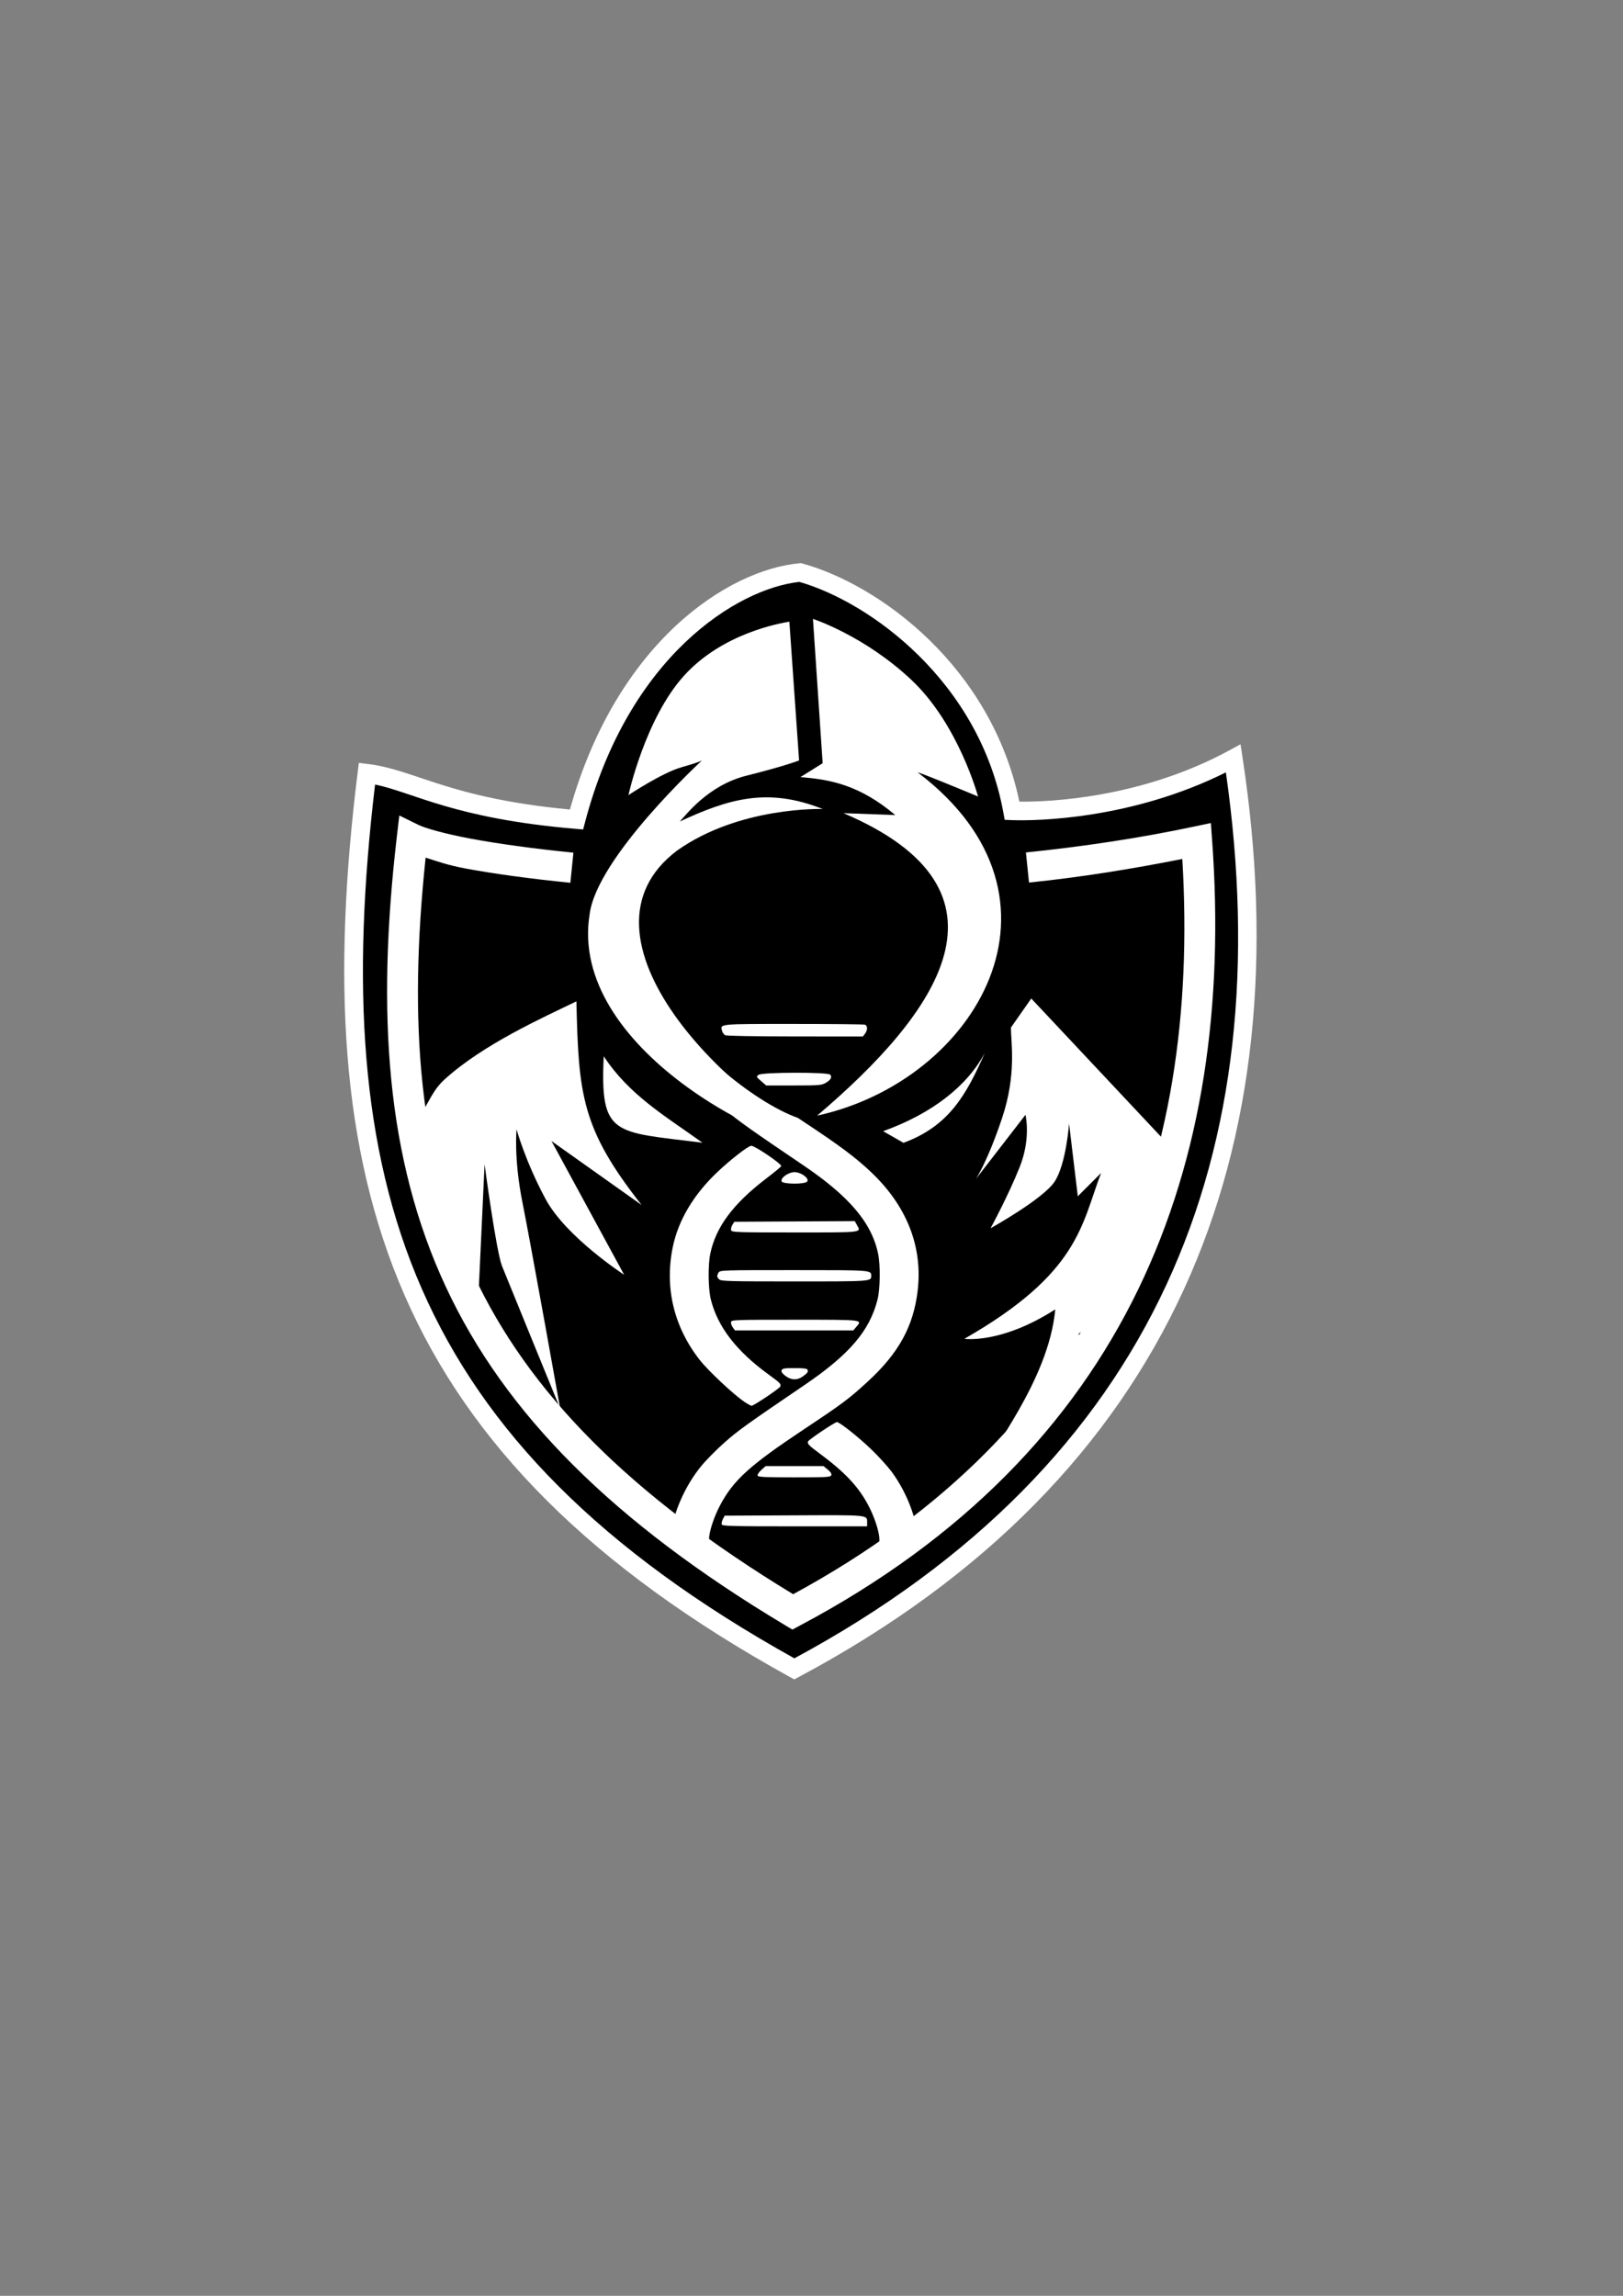 <?xml version="1.0" encoding="UTF-8" standalone="no"?>
<!-- Created with Inkscape (http://www.inkscape.org/) -->

<svg
   xmlns:dc="http://purl.org/dc/elements/1.1/"
   xmlns:cc="http://creativecommons.org/ns#"
   xmlns:rdf="http://www.w3.org/1999/02/22-rdf-syntax-ns#"
   xmlns:svg="http://www.w3.org/2000/svg"
   xmlns="http://www.w3.org/2000/svg"
   xmlns:sodipodi="http://sodipodi.sourceforge.net/DTD/sodipodi-0.dtd"
   xmlns:inkscape="http://www.inkscape.org/namespaces/inkscape"
   width="210mm"
   height="297mm"
   viewBox="0 0 210 297"
   version="1.1"
   id="svg17404"
   inkscape:version="0.92.5 (2060ec1f9f, 2020-04-08)"
   sodipodi:docname="logo-monochrome .svg">
  <rect x="0" y="0" width="210" height="297" fill="#808080" stroke="none"/>
  <defs
     id="defs17398" />
  <sodipodi:namedview
     id="base"
     pagecolor="#ffffff"
     bordercolor="#666666"
     borderopacity="1.0"
     inkscape:pageopacity="0.0"
     inkscape:pageshadow="2"
     inkscape:zoom="0.47039007"
     inkscape:cx="374.28571"
     inkscape:cy="557.14286"
     inkscape:document-units="mm"
     inkscape:current-layer="layer1"
     showgrid="false"
     inkscape:window-width="1920"
     inkscape:window-height="951"
     inkscape:window-x="1920"
     inkscape:window-y="34"
     inkscape:window-maximized="1" />
  <g
     inkscape:label="Layer 1"
     inkscape:groupmode="layer"
     id="layer1">
    <path
       inkscape:connector-curvature="0"
       id="path8856"
       d="m 1.598,43.274 v 90.249 12.646 100.664 H 205.533 V 146.169 133.523 43.274 Z"
       style="fill:#000000;fill-opacity:0;stroke:#ffffff;stroke-width:0;stroke-miterlimit:4;stroke-dasharray:none;stroke-opacity:1"
       inkscape:export-xdpi="96"
       inkscape:export-ydpi="96" />
    <g
       id="g18179"
       inkscape:export-xdpi="96"
       inkscape:export-ydpi="96">
      <path
         sodipodi:nodetypes="cscccscccc"
         inkscape:connector-curvature="0"
         id="path15390"
         d="m 74.556,106.036 c 0,0 4.372,-17.733 13.253,-24.394 8.881,-6.661 15.719,-7.589 15.719,-7.589 0,0 17.307,7.312 21.747,15.082 4.44,7.771 5.72,15.771 5.72,15.771 0,0 4.271,0.603 13.429,-1.617 9.159,-2.22 15.167,-5.155 15.167,-5.155 8.044,53.404 -10.708,93.396 -56.816,117.772 C 51.611,187.234 40.86,156.017 47.464,100.015 Z"
         style="fill:#000000;fill-opacity:1;stroke:none;stroke-width:0.46px;stroke-linecap:butt;stroke-linejoin:miter;stroke-opacity:1" />
      <path
         sodipodi:nodetypes="ccccccsccccccscscscccc"
         id="path17926-2"
         d="m 86.852,198.387 c 0.246,-2.678 1.825,-6.229 3.884,-8.733 0.626,-0.762 1.974,-2.127 2.996,-3.033 1.735,-1.539 2.918,-2.389 10.356,-7.44 5.799,-3.938 8.436,-7.021 9.453,-11.053 0.347,-1.375 0.387,-4.432 0.078,-5.931 -0.824,-3.997 -3.72,-7.421 -9.688,-11.455 -6.688,-4.521 -8.484,-5.796 -9.948,-7.063 -2.804,-2.426 -10.105,-11.266 -11.199,-13.876 -0.668,-1.594 2.434,0.132 2.429,-1.016 3.165,6.246 12.284,13.798 18.023,15.832 0.393,0.262 0.82,0.545 1.284,0.853 4.168,2.762 6.201,4.288 8.119,6.094 4.681,4.408 6.767,9.673 6.098,15.393 -0.538,4.6 -2.44,8.072 -6.433,11.744 -2.449,2.252 -3.257,2.857 -8.22,6.156 -7.112,4.728 -9.201,6.622 -10.935,9.917 -0.799,1.518 -1.412,3.42 -1.412,4.379 v 0.415 h -2.495 -2.495 z"
         style="fill:#ffffff;fill-opacity:1;stroke:none;stroke-width:0.169"
         inkscape:connector-curvature="0" />
      <path
         id="path17928-3"
         d="m 113.784,199.155 c 0,-0.959 -0.614,-2.861 -1.412,-4.379 -1.312,-2.493 -3.055,-4.336 -6.526,-6.899 -1.2,-0.886 -1.412,-1.116 -1.294,-1.4 0.105,-0.253 3.469,-2.507 3.742,-2.507 0.346,0 2.8,1.949 4.441,3.528 0.916,0.881 2.089,2.168 2.606,2.86 1.77,2.368 3.101,5.582 3.326,8.029 l 0.109,1.183 h -2.495 -2.495 z"
         style="fill:#ffffff;fill-opacity:1;stroke:none;stroke-width:0.169"
         inkscape:connector-curvature="0" />
      <path
         id="path17930-7"
         d="m 93.39,197.224 c -0.053,-0.128 0.008,-0.439 0.14,-0.691 l 0.237,-0.457 8.936,-0.042 c 9.844,-0.046 9.493,-0.081 9.493,0.947 v 0.476 h -9.355 c -7.977,0 -9.369,-0.034 -9.452,-0.234 z"
         style="fill:#ffffff;fill-opacity:1;stroke-width:0.169"
         inkscape:connector-curvature="0" />
      <path
         id="path17932-5"
         d="m 98.029,190.897 c -0.051,-0.123 0.162,-0.452 0.475,-0.731 l 0.568,-0.507 h 3.737 3.737 l 0.561,0.462 c 0.376,0.309 0.524,0.551 0.449,0.731 -0.101,0.241 -0.597,0.269 -4.773,0.269 -3.799,0 -4.678,-0.041 -4.755,-0.224 z"
         style="fill:#ffffff;fill-opacity:1;stroke-width:0.169"
         inkscape:connector-curvature="0" />
      <path
         id="path17934-9"
         d="m 96.339,181.365 c -1.412,-0.942 -4.738,-4.063 -5.838,-5.478 -3.33,-4.283 -4.528,-9.355 -3.445,-14.582 0.711,-3.434 2.673,-6.738 5.718,-9.635 1.733,-1.648 4.046,-3.445 4.435,-3.445 0.469,0 3.876,2.306 3.876,2.623 0,0.071 -0.865,0.789 -1.922,1.594 -4.304,3.282 -6.548,6.296 -7.262,9.756 -0.309,1.499 -0.269,4.556 0.078,5.931 0.887,3.517 3.291,6.642 7.43,9.657 1.564,1.14 1.685,1.263 1.549,1.587 -0.105,0.252 -3.434,2.486 -3.705,2.486 -0.095,0 -0.507,-0.222 -0.914,-0.494 z"
         style="fill:#ffffff;fill-opacity:1;stroke:none;stroke-width:0.169"
         inkscape:connector-curvature="0" />
      <path
         id="path17936-2"
         d="m 101.62,177.988 c -0.411,-0.316 -0.562,-0.544 -0.484,-0.731 0.094,-0.226 0.378,-0.272 1.688,-0.272 1.153,0 1.599,0.058 1.665,0.218 0.112,0.27 -0.002,0.427 -0.65,0.885 -0.704,0.498 -1.487,0.463 -2.218,-0.099 z"
         style="fill:#ffffff;fill-opacity:1;stroke-width:0.169"
         inkscape:connector-curvature="0" />
      <path
         id="path17938-2"
         d="m 94.811,171.712 c -0.156,-0.219 -0.256,-0.53 -0.222,-0.691 0.058,-0.276 0.506,-0.292 8.259,-0.292 9.001,0 8.763,-0.028 7.932,0.945 l -0.372,0.436 h -7.656 -7.656 z"
         style="fill:#ffffff;fill-opacity:1;stroke-width:0.169"
         inkscape:connector-curvature="0" />
      <path
         id="path17940-8"
         d="m 93.07,165.518 c -0.325,-0.299 -0.343,-0.466 -0.095,-0.893 0.177,-0.305 0.472,-0.314 9.755,-0.314 10.081,0 9.995,-0.006 9.995,0.731 0,0.737 0.081,0.731 -9.901,0.731 -8.381,0 -9.51,-0.03 -9.755,-0.255 z"
         style="fill:#ffffff;fill-opacity:1;stroke-width:0.169"
         inkscape:connector-curvature="0" />
      <path
         id="path17942-9"
         d="m 94.61,159.167 c -0.062,-0.148 0.006,-0.459 0.145,-0.691 l 0.257,-0.421 7.793,-0.042 7.793,-0.042 0.283,0.504 c 0.561,1 0.88,0.962 -8.033,0.962 -7.402,0 -8.135,-0.025 -8.237,-0.269 z"
         style="fill:#ffffff;fill-opacity:1;stroke-width:0.169"
         inkscape:connector-curvature="0" />
      <path
         id="path17944-7"
         d="m 101.137,152.83 c -0.183,-0.44 0.873,-1.193 1.674,-1.193 0.857,0 1.967,0.838 1.619,1.224 -0.33,0.366 -3.139,0.34 -3.294,-0.03 z"
         style="fill:#ffffff;fill-opacity:1;stroke-width:0.169"
         inkscape:connector-curvature="0" />
      <path
         id="path17948-6"
         d="m 98.479,139.855 c -0.637,-0.552 -0.648,-0.578 -0.316,-0.812 0.486,-0.344 8.944,-0.361 9.253,-0.02 0.284,0.316 0.076,0.692 -0.593,1.073 -0.529,0.301 -0.873,0.328 -4.13,0.328 h -3.554 z"
         style="fill:#ffffff;fill-opacity:1;stroke-width:0.169"
         inkscape:connector-curvature="0" />
      <path
         id="path17950-1"
         d="m 93.827,133.923 c -0.159,-0.086 -0.341,-0.346 -0.405,-0.579 -0.246,-0.902 -0.471,-0.88 9.256,-0.88 4.928,0 9.086,0.044 9.239,0.098 0.356,0.126 0.358,0.7 0.006,1.165 l -0.275,0.361 -8.766,-0.006 c -5.251,-0.006 -8.882,-0.067 -9.055,-0.16 z"
         style="fill:#ffffff;fill-opacity:1;stroke-width:0.169"
         inkscape:connector-curvature="0" />
      <path
         style="fill:#ffffff;fill-opacity:1;stroke:none;stroke-width:0.574px;stroke-linecap:butt;stroke-linejoin:miter;stroke-opacity:1"
         d="m 102.136,80.424 c -1.077,0.18 -8.616,1.436 -13.642,7.001 -5.026,5.565 -7.18,15.438 -7.18,15.438 0,0 4.308,-2.872 6.821,-3.59 2.513,-0.718 2.693,-0.898 2.693,-0.898 0,0 -13.642,12.565 -14.54,19.925 -2.745,17.147 23.608,30.755 33.144,31.041 -15.601,-6.852 -36.355,-28.345 -21.835,-39.298 8.078,-5.744 18.848,-5.385 18.848,-5.385 -7.115,-2.835 -12.168,-1.316 -18.489,1.616 0.718,-0.718 3.59,-4.667 8.616,-5.924 5.026,-1.257 6.821,-1.975 6.821,-1.975 z"
         id="path17952-2"
         inkscape:connector-curvature="0"
         sodipodi:nodetypes="ccccccccccscc" />
      <path
         style="fill:#ffffff;fill-opacity:1;stroke:none;stroke-width:0.574px;stroke-linecap:butt;stroke-linejoin:miter;stroke-opacity:1"
         d="m 105.188,80.065 c 0,0 6.642,2.154 12.745,7.898 6.103,5.744 8.616,15.078 8.616,15.078 0,0 -8.616,-3.59 -7.719,-3.052 21.297,16.213 7.605,39.801 -13.104,44.338 15.643,-13.291 27.019,-29.083 3.411,-39.132 l 6.704,0.247 c -4.73,-3.986 -8.54,-4.6 -12.269,-4.914 l 2.872,-1.795 z"
         id="path17954-9"
         inkscape:connector-curvature="0"
         sodipodi:nodetypes="cscccccccc" />
      <path
         style="fill:#ffffff;fill-opacity:1;stroke:none;stroke-width:0.74px;stroke-linecap:butt;stroke-linejoin:miter;stroke-opacity:1"
         d="m 74.583,129.539 c 0.267,12.115 0.672,16.482 8.434,26.347 l -11.664,-8.278 9.407,17.308 c 0,0 -7.525,-4.891 -10.159,-9.783 -2.634,-4.891 -3.763,-9.03 -3.763,-9.03 0,0 -0.376,3.763 0.753,9.407 1.129,5.644 4.891,26.715 4.891,26.715 0,0 -6.773,-16.556 -7.525,-18.437 -0.753,-1.881 -2.258,-13.169 -2.258,-13.169 l -0.753,16.18 c -2.814,-2.704 -14.88,-21.822 -7.55,-22.574 1.124,-1.643 1.576,-3.179 3.148,-4.604 5.019,-4.547 12.66,-7.957 17.039,-10.08 z"
         id="path17956-3"
         inkscape:connector-curvature="0"
         sodipodi:nodetypes="ccccccscccccsc" />
      <path
         style="fill:#ffffff;fill-opacity:1;stroke:none;stroke-width:0.74px;stroke-linecap:butt;stroke-linejoin:miter;stroke-opacity:1"
         d="m 78.117,136.649 c -0.491,10.44 1.306,9.728 12.772,11.181 -4.906,-3.521 -9.455,-6.152 -12.772,-11.181 z"
         id="path17960-9"
         inkscape:connector-curvature="0"
         sodipodi:nodetypes="ccc" />
      <path
         style="fill:#ffffff;fill-opacity:1;stroke:none;stroke-width:0.74px;stroke-linecap:butt;stroke-linejoin:miter;stroke-opacity:1"
         d="m 130.802,132.934 c 0,1.881 0.753,6.02 -1.129,11.664 -1.881,5.644 -3.386,7.902 -3.386,7.902 l 6.397,-8.278 c 0,0 0.753,3.01 -0.753,6.773 -1.505,3.763 -3.763,7.902 -3.763,7.902 0,0 6.773,-3.763 8.278,-6.02 1.505,-2.258 1.881,-7.525 1.881,-7.525 l 1.129,9.407 3.01,-3.01 c -2.544,6.639 -2.777,12.927 -17.685,21.447 0,0 4.729,0.707 11.758,-3.808 -0.854,9.239 -8.44,18.279 -10.189,22.158 0.002,0.003 14.233,-8.673 13.229,-19.021 5.816,-3.763 12.272,-24.915 11.164,-24.915 l -17.308,-18.437 z"
         id="path17962-4"
         inkscape:connector-curvature="0"
         sodipodi:nodetypes="ccccccccccccccccc" />
      <path
         style="fill:#ffffff;fill-opacity:1;stroke:none;stroke-width:0.74px;stroke-linecap:butt;stroke-linejoin:miter;stroke-opacity:1"
         d="m 114.268,146.338 c 6.377,-2.29 10.936,-5.9 13.169,-10.159 -2.435,5.555 -4.699,9.505 -10.535,11.664 z"
         id="path17964-7"
         inkscape:connector-curvature="0"
         sodipodi:nodetypes="cccc" />
      <path
         inkscape:connector-curvature="0"
         id="path17968-4"
         d="m 51.667,105.499 -0.322,2.748 c -2.656,22.836 -1.358,41.682 6.321,58.185 7.68,16.503 21.678,30.494 43.909,43.811 l 0.951,0.568 0.972,-0.519 c 42.515,-22.553 56.391,-59.467 53.339,-101.581 l -0.164,-2.24 -2.196,0.464 c -7.056,1.497 -14.386,2.588 -21.733,3.344 l 0.399,3.895 c 6.686,-0.687 13.329,-1.761 19.838,-3.054 2.352,39.827 -10.618,73.577 -50.356,95.117 -21.188,-12.867 -34.255,-26.088 -41.407,-41.456 -7.015,-15.075 -8.396,-32.471 -6.146,-53.831 1.517,0.477 2.803,0.965 5.196,1.41 3.611,0.67 8.2,1.307 13.533,1.841 l 0.393,-3.895 c -5.246,-0.525 -9.747,-1.154 -13.21,-1.797 -3.463,-0.643 -5.982,-1.376 -6.829,-1.792 z"
         style="color:#000000;font-style:normal;font-variant:normal;font-weight:normal;font-stretch:normal;font-size:medium;line-height:normal;font-family:sans-serif;font-variant-ligatures:normal;font-variant-position:normal;font-variant-caps:normal;font-variant-numeric:normal;font-variant-alternates:normal;font-feature-settings:normal;text-indent:0;text-align:start;text-decoration:none;text-decoration-line:none;text-decoration-style:solid;text-decoration-color:#000000;letter-spacing:normal;word-spacing:normal;text-transform:none;writing-mode:lr-tb;direction:ltr;text-orientation:mixed;dominant-baseline:auto;baseline-shift:baseline;text-anchor:start;white-space:normal;shape-padding:0;clip-rule:nonzero;display:inline;overflow:visible;visibility:visible;opacity:1;isolation:auto;mix-blend-mode:normal;color-interpolation:sRGB;color-interpolation-filters:linearRGB;solid-color:#000000;solid-opacity:1;vector-effect:none;fill:#ffffff;fill-opacity:1;fill-rule:nonzero;stroke:none;stroke-width:3.916;stroke-linecap:butt;stroke-linejoin:miter;stroke-miterlimit:4;stroke-dasharray:none;stroke-dashoffset:0;stroke-opacity:1;color-rendering:auto;image-rendering:auto;shape-rendering:auto;text-rendering:auto;enable-background:accumulate" />
      <path
         inkscape:connector-curvature="0"
         id="path17970-5"
         d="m 103.634,72.849 -0.217,0.02 C 94.211,73.729 79.84,83.016 73.741,104.724 57.986,103.239 53.76,99.583 47.609,98.836 l -1.178,-0.143 -0.146,1.176 c -3.3,26.552 -2.264,48.711 6.119,67.824 8.383,19.114 24.097,35.07 49.797,49.254 l 0.564,0.311 0.57,-0.303 c 48.512,-25.848 65.203,-68.069 57.432,-119 l -0.254,-1.674 -1.488,0.809 c -11.39,6.183 -23.362,6.668 -27.129,6.613 -3.685,-17.552 -18.154,-28.065 -28.051,-30.797 z m -0.203,2.428 c 9.134,2.617 23.297,12.883 26.395,29.844 l 0.172,0.938 0.953,0.037 c 3.128,0.118 15.491,-0.098 27.666,-6.178 7.047,49.295 -9.033,89.415 -55.834,114.613 -25.042,-13.932 -40.124,-29.378 -48.201,-47.793 -7.997,-18.234 -9.115,-39.539 -6.051,-65.246 4.983,1.023 10.183,4.392 25.924,5.729 l 0.996,0.084 0.256,-0.967 C 81.372,84.817 95.437,76.14 103.431,75.277 Z"
         style="color:#000000;font-style:normal;font-variant:normal;font-weight:normal;font-stretch:normal;font-size:medium;line-height:normal;font-family:sans-serif;font-variant-ligatures:normal;font-variant-position:normal;font-variant-caps:normal;font-variant-numeric:normal;font-variant-alternates:normal;font-feature-settings:normal;text-indent:0;text-align:start;text-decoration:none;text-decoration-line:none;text-decoration-style:solid;text-decoration-color:#000000;letter-spacing:normal;word-spacing:normal;text-transform:none;writing-mode:lr-tb;direction:ltr;text-orientation:mixed;dominant-baseline:auto;baseline-shift:baseline;text-anchor:start;white-space:normal;shape-padding:0;clip-rule:nonzero;display:inline;overflow:visible;visibility:visible;opacity:1;isolation:auto;mix-blend-mode:normal;color-interpolation:sRGB;color-interpolation-filters:linearRGB;solid-color:#000000;solid-opacity:1;vector-effect:none;fill:#ffffff;fill-opacity:1;fill-rule:nonzero;stroke:none;stroke-width:2.378;stroke-linecap:butt;stroke-linejoin:miter;stroke-miterlimit:4;stroke-dasharray:none;stroke-dashoffset:0;stroke-opacity:1;color-rendering:auto;image-rendering:auto;shape-rendering:auto;text-rendering:auto;enable-background:accumulate" />
    </g>
  </g>
</svg>
